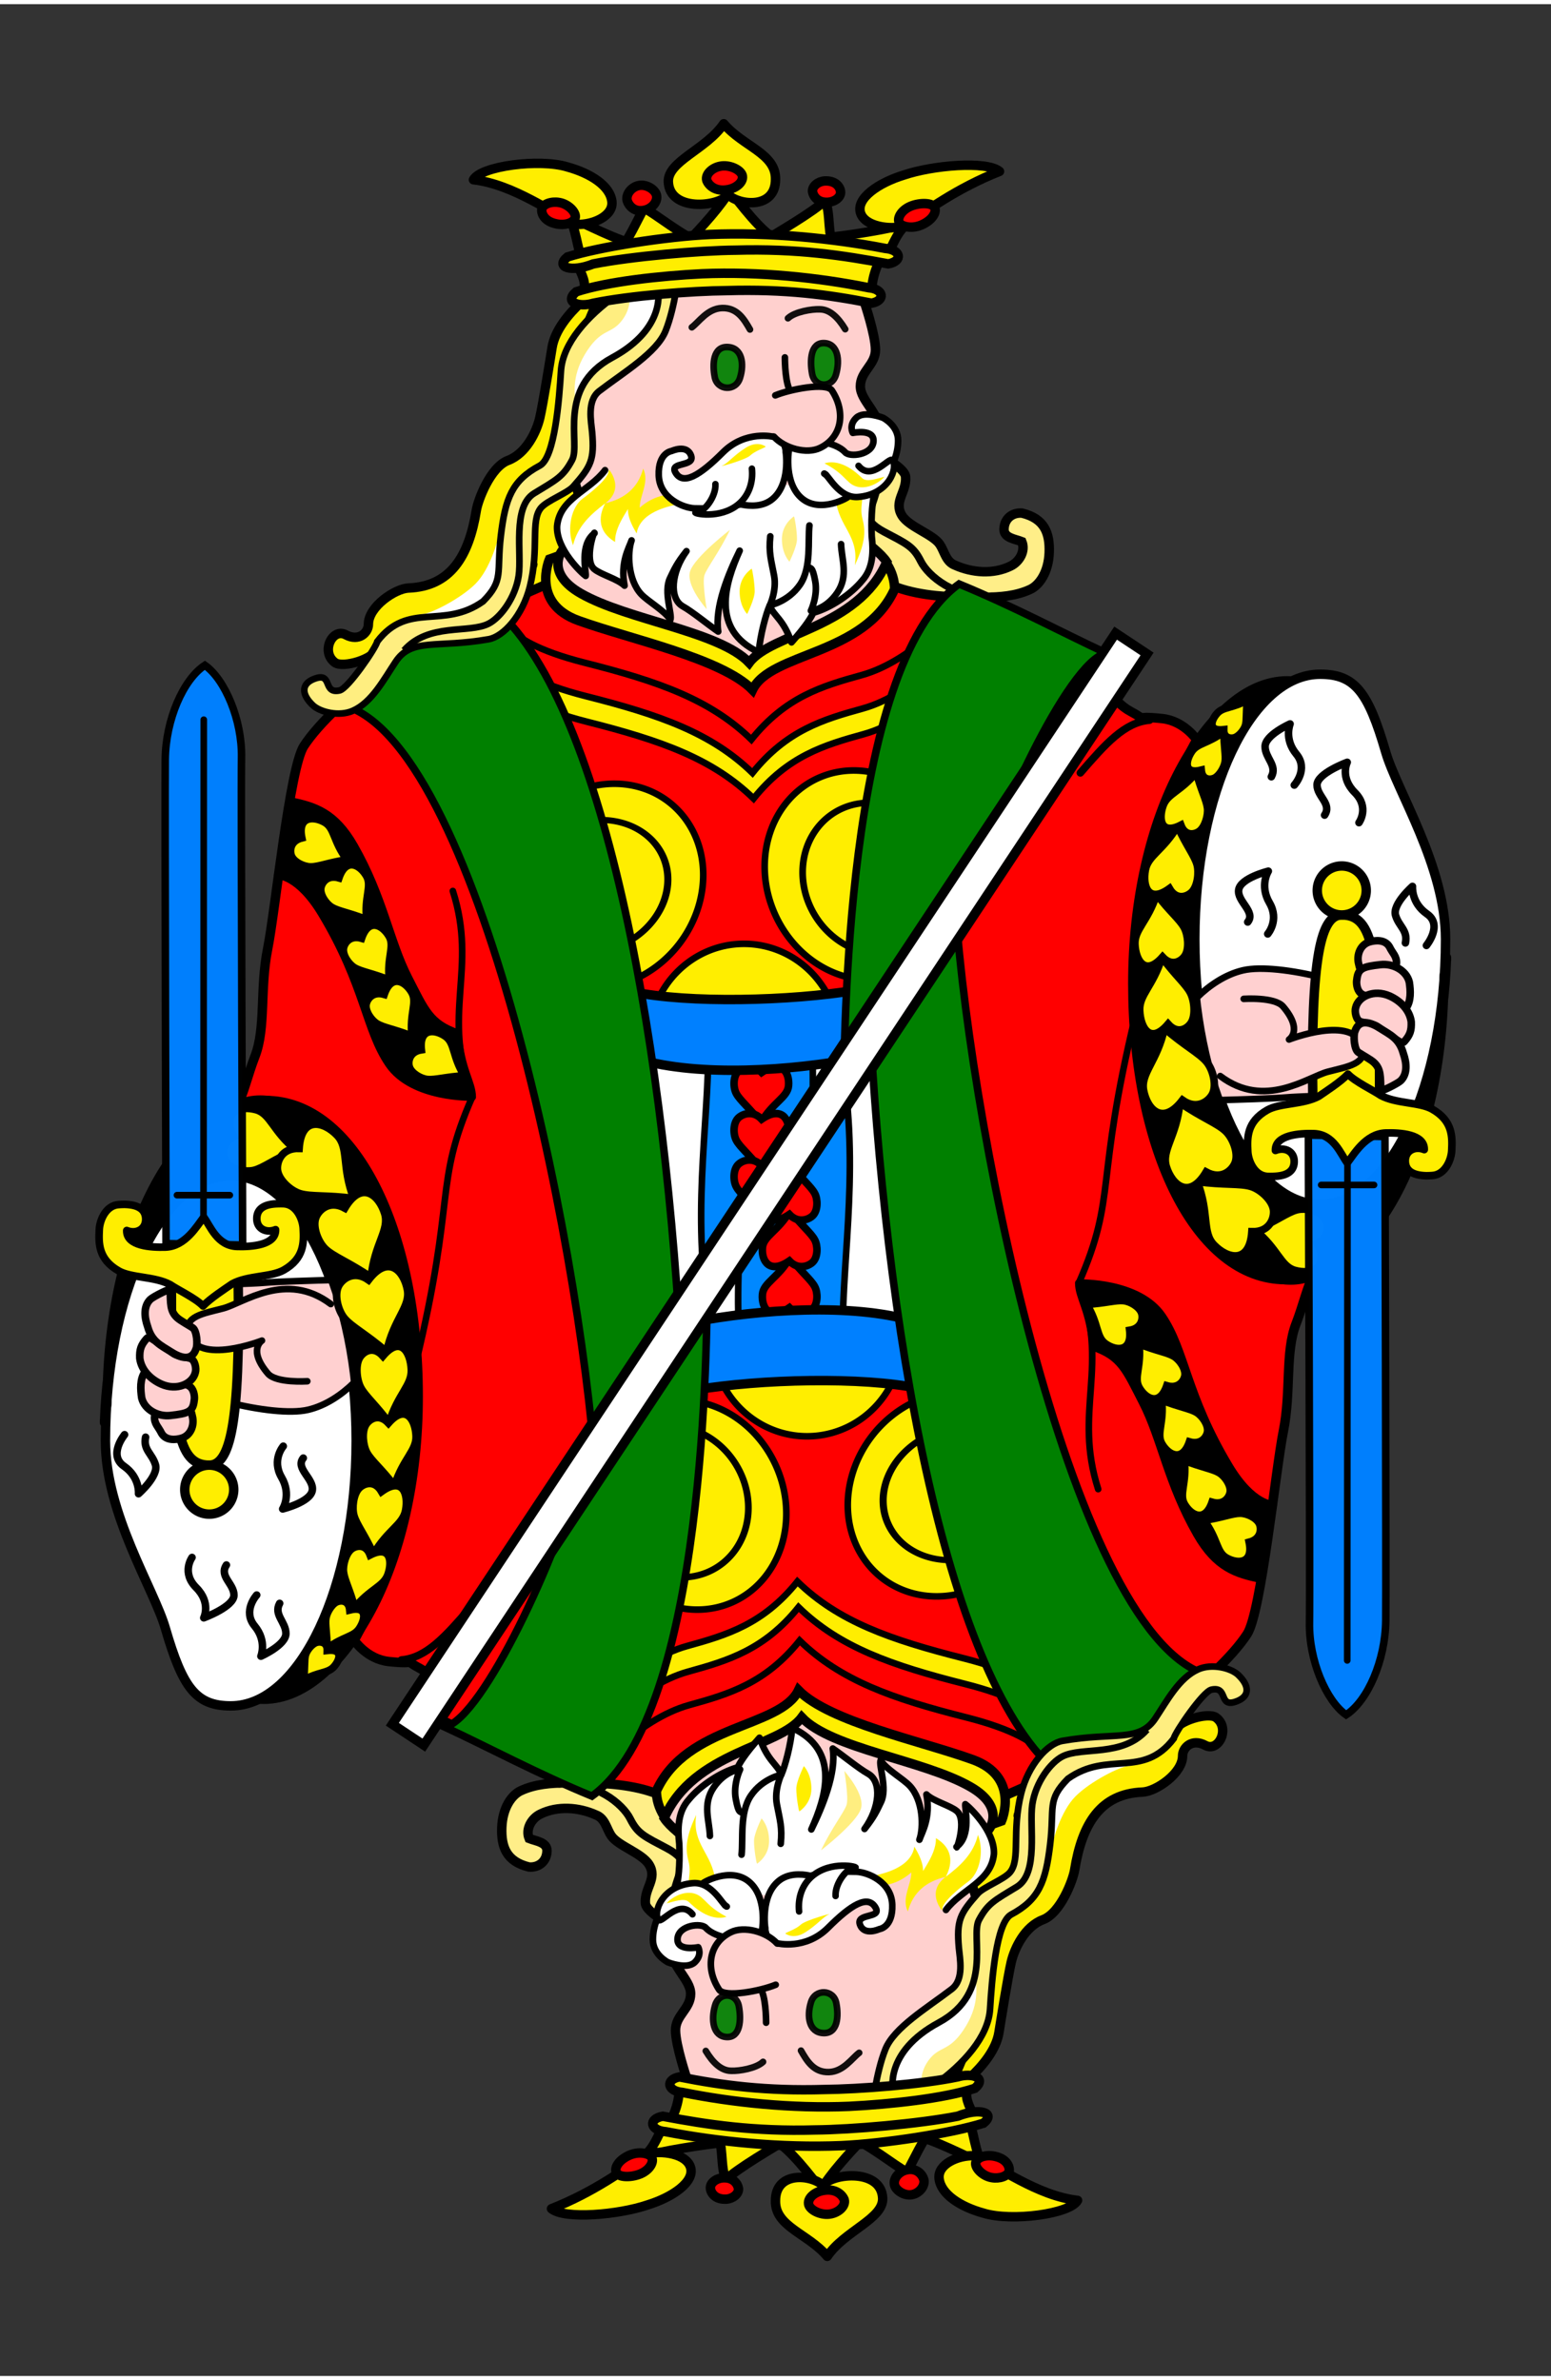 <?xml version="1.0" encoding="UTF-8" standalone="no"?>
<!-- Created with Sodipodi ("http://www.sodipodi.com/") -->
<svg
   xmlns:dc="http://purl.org/dc/elements/1.1/"
   xmlns:cc="http://web.resource.org/cc/"
   xmlns:rdf="http://www.w3.org/1999/02/22-rdf-syntax-ns#"
   xmlns:svg="http://www.w3.org/2000/svg"
   xmlns="http://www.w3.org/2000/svg"
   xmlns:xlink="http://www.w3.org/1999/xlink"
   xmlns:sodipodi="http://sodipodi.sourceforge.net/DTD/sodipodi-0.dtd"
   xmlns:inkscape="http://www.inkscape.org/namespaces/inkscape"
   viewBox="0 0 206 315"
   id="svg548"
   sodipodi:version="0.32"
   width="205.512"
   height="315.354"
   sodipodi:docname="king-of-hearts.svg"
   sodipodi:docbase="/home/mikelima/repo/trunk/playground/artwork/carddecks/tigullio"
   inkscape:version="0.44.1"
   version="1.0">
  <rect x="0" y="0" width="206" height="315" fill="#333333" stroke="none"/>
  <defs
     id="defs550" />
  <sodipodi:namedview
     id="base"
     showgrid="true"
     showguides="false"
     inkscape:zoom="3.390299"
     inkscape:cx="95.460473"
     inkscape:cy="156.52463"
     inkscape:window-width="1019"
     inkscape:window-height="1103"
     inkscape:window-x="0"
     inkscape:window-y="37"
     inkscape:current-layer="svg548"
     inkscape:document-units="mm"
     width="58mm"
     height="89mm"
     units="mm"
     gridspacingx="0.282mm"
     gridspacingy="0.282mm"
     grid_units="mm" />
  <path
     style="fill:none;fill-opacity:1;fill-rule:evenodd;stroke:black;stroke-width:0.875;stroke-linecap:round;stroke-linejoin:miter;stroke-dasharray:none;stroke-opacity:1"
     d=""
     id="path734"
     sodipodi:nodetypes="c" />
  <g
     id="g3140">
    <path
       sodipodi:nodetypes="cscsc"
       id="path2818"
       d="M 115.307,68.498 C 115.307,68.498 112.045,72.687 119.05,76.02 C 122.562,77.691 126.372,77.463 128.287,77.566 C 121.406,76.043 124.52,73.625 120.796,71.109 C 119.185,70.02 115.534,68.426 115.307,68.498 z "
       style="fill:#fe0;fill-opacity:1;fill-rule:evenodd;stroke:none;stroke-width:1px;stroke-linecap:butt;stroke-linejoin:miter;stroke-opacity:1" />
    <path
       sodipodi:nodetypes="cssssssssssssc"
       id="path2815"
       d="M 80.567,36.942 C 80.567,36.942 74.063,41.031 73.324,45.614 C 73.14,46.754 72.131,53.062 71.698,54.934 C 71.254,56.849 69.847,59.709 67.482,60.596 C 65.117,61.483 63.479,65.904 63.271,67.197 C 62.277,73.379 59.811,77.327 54.254,77.545 C 52.495,77.615 48.932,80.004 48.932,82.359 C 48.932,83.459 47.688,84.706 45.914,83.751 C 44.14,82.796 42.554,86.052 44.497,87.45 C 45.539,88.2 49.68,87.007 50.119,85.528 C 50.558,84.05 72.423,81.901 73.176,81.537 C 77.759,79.319 73.324,73.71 77.611,67.197 C 81.898,60.685 75.393,58.328 77.315,50.345 C 79.237,42.362 80.863,36.892 80.567,36.942 z "
       style="fill:#fe0;fill-opacity:1;fill-rule:evenodd;stroke:black;stroke-width:1.253;stroke-linecap:butt;stroke-linejoin:miter;stroke-opacity:1;stroke-miterlimit:4;stroke-dasharray:none" />
    <path
       sodipodi:nodetypes="cssssscsscsscc"
       id="path2824"
       d="M 148.853,87.882 C 148.853,87.882 113.521,69.693 99.514,69.484 C 85.507,69.275 56.865,84.119 51.848,87.673 C 46.83,91.227 42.231,95.617 40.349,98.544 C 38.468,101.471 36.586,120.287 35.541,125.513 C 34.495,130.74 35.332,135.966 33.868,139.73 C 32.946,142.1 32.405,144.538 31.569,146.211 C 35.541,144.329 39.812,146.933 42.186,148.301 C 51.622,153.743 55.339,174.839 55.402,181.333 C 55.611,203.076 47.039,217.292 47.039,217.292 C 47.039,217.292 48.712,219.806 51.639,220.117 C 56.078,220.589 53.102,219.592 55.82,221.055 C 58.538,222.519 59.374,225.338 59.374,225.338 L 148.853,87.882 z "
       style="fill:red;fill-opacity:1;fill-rule:evenodd;stroke:black;stroke-width:1.253;stroke-linecap:round;stroke-linejoin:round;stroke-opacity:1;stroke-miterlimit:4;stroke-dasharray:none;opacity:1" />
    <path
       sodipodi:nodetypes="cscsc"
       id="path2896"
       d="M 66.471,80.198 C 66.471,80.198 65.171,84.314 77.67,87.469 C 87.466,89.942 94.372,92.377 99.794,97.666 C 104.329,92.016 109.162,90.568 114.436,89.111 C 121.38,87.194 127.396,79.963 127.396,79.963"
       style="fill:none;fill-opacity:0.75;fill-rule:evenodd;stroke:black;stroke-width:0.877;stroke-linecap:butt;stroke-linejoin:miter;stroke-opacity:1;stroke-miterlimit:4;stroke-dasharray:none" />
    <path
       transform="translate(9.859,15.593)"
       d="M 101.605 122.168 A 12.648 12.962 0 1 1  76.308,122.168 A 12.648 12.962 0 1 1  101.605 122.168 z"
       sodipodi:ry="12.961914"
       sodipodi:rx="12.648319"
       sodipodi:cy="122.16834"
       sodipodi:cx="88.95636"
       id="path2843"
       style="opacity:1;color:black;fill:#fe0;fill-opacity:1;fill-rule:nonzero;stroke:black;stroke-width:0.877;stroke-linecap:square;stroke-linejoin:round;marker:none;marker-start:none;marker-mid:none;marker-end:none;stroke-miterlimit:4;stroke-dasharray:none;stroke-dashoffset:0;stroke-opacity:1;visibility:visible;display:inline;overflow:visible"
       sodipodi:type="arc" />
    <path
       sodipodi:nodetypes="cssssc"
       id="path2177"
       d="M 47.306,190.807 C 47.306,210.236 39.846,226.005 30.655,226.005 C 26.059,226.005 24.28,223.669 21.961,215.692 C 20.43,210.426 14.004,200.522 14.004,190.807 C 14.004,171.378 21.463,155.609 30.655,155.609 C 39.846,155.609 47.306,171.378 47.306,190.807 z "
       style="opacity:1;color:black;fill:white;fill-opacity:1;fill-rule:nonzero;stroke:black;stroke-width:1.253;stroke-linecap:round;stroke-linejoin:round;marker:none;marker-start:none;marker-mid:none;marker-end:none;stroke-miterlimit:4;stroke-dasharray:none;stroke-dashoffset:0;stroke-opacity:1;visibility:visible;display:inline;overflow:visible" />
    <path
       sodipodi:nodetypes="cssssc"
       id="path3075"
       d="M 52.704,169.245 C 52.704,169.245 38.565,169.511 35.118,169.806 C 31.67,170.102 22.458,169.859 21.218,172.33 C 19.978,174.801 20.395,180.286 21.859,182.033 C 23.972,184.553 36.179,187.79 40.91,186.684 C 45.64,185.579 49.461,180.775 49.756,179.001"
       style="fill:#ffd0d0;fill-opacity:1;fill-rule:evenodd;stroke:black;stroke-width:0.877;stroke-linecap:butt;stroke-linejoin:miter;stroke-miterlimit:4;stroke-dasharray:none;stroke-opacity:1" />
    <path
       sodipodi:nodetypes="cscsscssc"
       id="path2174"
       d="M 35.269,145.576 C 23.422,145.576 14.213,163.496 14.213,185.692 C 14.213,186.567 13.813,187.539 13.855,188.396 C 14.453,170.094 21.775,155.6 30.722,155.6 C 40.058,155.6 47.618,171.379 47.618,190.808 C 47.618,207.564 41.996,221.595 34.456,225.139 C 40.223,225.484 45.494,220.469 49.305,213.33 C 53.189,206.052 55.569,196.017 55.569,184.919 C 55.569,162.723 47.117,145.576 35.269,145.576 z "
       style="opacity:1;color:black;fill:black;fill-opacity:1;fill-rule:nonzero;stroke:black;stroke-width:1.197;stroke-linecap:round;stroke-linejoin:round;marker:none;marker-start:none;marker-mid:none;marker-end:none;stroke-miterlimit:4;stroke-dasharray:none;stroke-dashoffset:0;stroke-opacity:1;visibility:visible;display:inline;overflow:visible" />
    <path
       sodipodi:nodetypes="cccc"
       id="path3114"
       d="M 116.751,138.156 L 82.785,138.156 L 87.515,183.392 L 116.751,138.156 z "
       style="fill:white;fill-opacity:1;fill-rule:evenodd;stroke:black;stroke-width:1px;stroke-linecap:butt;stroke-linejoin:miter;stroke-opacity:1" />
    <path
       sodipodi:nodetypes="ccccc"
       id="path2866"
       d="M 107.62,136.677 C 103.041,136.323 97.445,137.259 94.02,136.382 C 94.463,146.73 91.802,159.222 94.02,173.339 C 98.307,165.578 107.62,152.643 107.62,152.643 C 107.62,152.643 108.397,141.425 107.62,136.677 z "
       style="fill:#08f;fill-opacity:1;fill-rule:evenodd;stroke:black;stroke-width:0.877;stroke-linecap:butt;stroke-linejoin:miter;stroke-opacity:1;stroke-miterlimit:4;stroke-dasharray:none" />
    <path
       transform="matrix(0.786,0.618,-0.618,0.786,85.742,-33.87)"
       d="M 101.605 122.168 A 12.648 14.145 0 1 1  76.308,122.168 A 12.648 14.145 0 1 1  101.605 122.168 z"
       sodipodi:ry="14.144554"
       sodipodi:rx="12.648319"
       sodipodi:cy="122.16834"
       sodipodi:cx="88.95636"
       id="path1953"
       style="opacity:1;color:black;fill:#fe0;fill-opacity:1;fill-rule:nonzero;stroke:black;stroke-width:0.877;stroke-linecap:square;stroke-linejoin:round;marker:none;marker-start:none;marker-mid:none;marker-end:none;stroke-miterlimit:4;stroke-dasharray:none;stroke-dashoffset:0;stroke-opacity:1;visibility:visible;display:inline;overflow:visible"
       sodipodi:type="arc" />
    <path
       inkscape:transform-center-y="0.62254762"
       inkscape:transform-center-x="4.319997"
       sodipodi:nodetypes="ccsscs"
       id="path2890"
       d="M 104.736,143.634 C 104.601,145.21 102.645,145.828 101.059,148.557 C 99.533,146.57 98.284,145.601 97.791,144.676 C 97.361,143.868 97.363,142.425 98.035,141.738 C 98.569,141.191 99.985,140.638 101.159,141.88 C 103.796,140.069 104.885,141.89 104.736,143.634 z "
       style="fill:red;fill-opacity:1;fill-rule:evenodd;stroke:black;stroke-width:1px;stroke-linecap:butt;stroke-linejoin:miter;stroke-opacity:1" />
    <path
       sodipodi:nodetypes="ccccc"
       id="path2827"
       d="M 113.73,130.949 C 104.927,132.412 91.479,132.726 83.953,131.158 L 84.88,140.148 C 92.847,142.447 104.95,141.716 114.148,139.939 L 113.73,130.949 z "
       style="fill:#0080ff;fill-opacity:1;fill-rule:evenodd;stroke:black;stroke-width:1.253;stroke-linecap:round;stroke-linejoin:round;stroke-opacity:1;stroke-miterlimit:4;stroke-dasharray:none" />
    <path
       sodipodi:nodetypes="cssscccscssscc"
       id="path2814"
       d="M 115.012,58.763 C 116.073,59.456 120.171,61.427 120.278,62.772 C 120.439,64.798 118.65,66.054 119.794,67.913 C 120.736,69.443 123.908,70.392 124.822,71.75 C 125.445,72.678 125.632,74.061 126.847,74.51 C 129.125,75.532 131.918,75.753 134.204,74.636 C 135.377,74.09 136.241,72.649 135.719,71.385 C 134.822,71.026 133.322,70.902 133.352,69.723 C 133.386,68.348 134.43,67.491 135.747,67.596 C 138.74,68.329 139.446,70.263 139.351,72.844 C 139.254,75.454 138.04,77.169 136.823,77.73 C 134.903,78.616 132.825,78.751 130.761,78.774 C 124.168,78.848 115.718,78.536 112.888,71.957 C 111.508,67.183 111.039,62.404 115.012,58.763 z "
       style="opacity:1;fill:#fe8;fill-opacity:1;fill-rule:evenodd;stroke:black;stroke-width:1.253;stroke-linecap:butt;stroke-linejoin:miter;stroke-miterlimit:4;stroke-dasharray:none;stroke-opacity:1" />
    <path
       sodipodi:nodetypes="cssc"
       id="path2820"
       d="M 115.273,66.963 C 115.273,66.963 114.375,68.458 117.382,70.059 C 120.39,71.661 121.287,71.974 122.29,73.979 C 123.292,75.984 126.88,78.95 131.735,78.631"
       style="fill:none;fill-opacity:0.75;fill-rule:evenodd;stroke:black;stroke-width:1;stroke-linecap:round;stroke-linejoin:round;stroke-opacity:1;stroke-miterlimit:4;stroke-dasharray:none" />
    <path
       transform="matrix(0.914,-0.405,0.405,0.914,-16.32,40.049)"
       d="M 101.605 122.168 A 12.648 14.145 0 1 1  76.308,122.168 A 12.648 14.145 0 1 1  101.605 122.168 z"
       sodipodi:ry="14.144554"
       sodipodi:rx="12.648319"
       sodipodi:cy="122.16834"
       sodipodi:cx="88.95636"
       id="path2841"
       style="opacity:1;color:black;fill:#fe0;fill-opacity:1;fill-rule:nonzero;stroke:black;stroke-width:0.877;stroke-linecap:square;stroke-linejoin:round;marker:none;marker-start:none;marker-mid:none;marker-end:none;stroke-miterlimit:4;stroke-dasharray:none;stroke-dashoffset:0;stroke-opacity:1;visibility:visible;display:inline;overflow:visible"
       sodipodi:type="arc" />
    <path
       transform="matrix(0.593,0.403,-0.466,0.513,82.896,18.692)"
       d="M 101.605 122.168 A 12.648 14.145 0 1 1  76.308,122.168 A 12.648 14.145 0 1 1  101.605 122.168 z"
       sodipodi:ry="14.144554"
       sodipodi:rx="12.648319"
       sodipodi:cy="122.16834"
       sodipodi:cx="88.95636"
       id="path2845"
       style="opacity:1;color:black;fill:#fe0;fill-opacity:1;fill-rule:nonzero;stroke:black;stroke-width:1.251;stroke-linecap:square;stroke-linejoin:round;marker:none;marker-start:none;marker-mid:none;marker-end:none;stroke-miterlimit:4;stroke-dasharray:none;stroke-dashoffset:0;stroke-opacity:1;visibility:visible;display:inline;overflow:visible"
       sodipodi:type="arc" />
    <path
       sodipodi:nodetypes="ccscsccscsc"
       d="M 127.691,87.798 C 127.691,87.798 127.543,84.398 127.543,84.398 C 127.543,84.398 121.527,91.629 114.584,93.546 C 109.31,95.003 104.477,96.451 99.942,102.101 C 94.52,96.812 87.614,94.376 77.818,91.904 C 65.319,88.748 66.618,84.633 66.618,84.633 C 66.618,84.633 66.766,88.033 66.766,88.033 C 66.766,88.033 65.467,92.149 77.966,95.304 C 87.762,97.777 94.668,100.212 100.09,105.501 C 104.625,99.851 109.458,98.403 114.732,96.946 C 121.675,95.029 127.691,87.798 127.691,87.798 z "
       style="fill:#fe0;fill-opacity:1;fill-rule:evenodd;stroke:black;stroke-width:0.877;stroke-linecap:butt;stroke-linejoin:miter;stroke-miterlimit:4;stroke-opacity:1"
       id="path2898" />
    <path
       transform="matrix(0.684,-0.293,0.303,0.662,18.396,61.325)"
       d="M 101.605 122.168 A 12.648 14.145 0 1 1  76.308,122.168 A 12.648 14.145 0 1 1  101.605 122.168 z"
       sodipodi:ry="14.144554"
       sodipodi:rx="12.648319"
       sodipodi:cy="122.16834"
       sodipodi:cx="88.95636"
       id="path2847"
       style="opacity:1;color:black;fill:#fe0;fill-opacity:1;fill-rule:nonzero;stroke:black;stroke-width:1.192;stroke-linecap:square;stroke-linejoin:round;marker:none;marker-start:none;marker-mid:none;marker-end:none;stroke-miterlimit:4;stroke-dasharray:none;stroke-dashoffset:0;stroke-opacity:1;visibility:visible;display:inline;overflow:visible"
       sodipodi:type="arc" />
    <path
       transform="matrix(1.002,0,0,1.002,0,-0.552)"
       sodipodi:nodetypes="cccccccccc"
       id="path2822"
       d="M 44.219,93.219 C 62.603,95.164 76.856,164.163 78.938,195.219 L 90.188,178.031 C 87.806,136.019 79.522,90.753 64.438,79.719 C 70.75,77.37 81.12,64.01 44.219,93.219 z M 127.125,77.406 C 111.789,88.497 111.969,138.962 111.812,145 L 129.318,118.893 C 131.343,110.148 141.519,87.701 146.625,86.562 C 140.823,83.859 134.353,80.376 127.125,77.406 z "
       style="fill:green;fill-opacity:1;fill-rule:evenodd;stroke:black;stroke-width:1px;stroke-linecap:butt;stroke-linejoin:miter;stroke-opacity:1;opacity:1" />
    <path
       sodipodi:nodetypes="cscccc"
       id="path2831"
       d="M 72.981,73.711 C 72.981,73.711 70.449,79.565 76.828,81.864 C 83.738,84.356 95.842,86.882 99.947,91.063 C 102.345,86.046 114.826,86.547 118.822,77.683 C 118.714,68.231 96.922,65.139 96.922,65.139 L 72.981,73.711 z "
       style="fill:#fe0;fill-opacity:1;fill-rule:evenodd;stroke:black;stroke-width:1.253;stroke-linecap:butt;stroke-linejoin:miter;stroke-miterlimit:4;stroke-dasharray:none;stroke-opacity:1" />
    <path
       sodipodi:nodetypes="cssssssc"
       id="path3967"
       d="M 114.776,39.484 C 114.776,39.484 116.276,43.908 116.276,45.913 C 116.276,47.917 114.271,48.754 114.271,50.758 C 114.271,52.763 116.958,54.245 117.278,57.941 C 117.626,61.957 114.019,76.845 105.458,76.925 C 94.994,77.022 81.374,73.8 78.608,68.967 C 72.208,57.788 77.183,43.908 79.188,39.898 C 81.192,35.889 115.071,33.639 114.776,39.484 z "
       style="opacity:1;color:black;fill:#ffd0ce;fill-opacity:1;fill-rule:evenodd;stroke:black;stroke-width:1.253;stroke-linecap:round;stroke-linejoin:miter;marker:none;marker-start:none;marker-mid:none;marker-end:none;stroke-miterlimit:4;stroke-dasharray:none;stroke-dashoffset:0;stroke-opacity:1;visibility:visible;overflow:visible" />
    <path
       sodipodi:nodetypes="cccc"
       id="path558"
       d="M 103.419,31.406 C 101.351,30.63 98.062,26.186 96.924,24.728 C 96.021,26.537 92.974,29.849 91.692,31.172 L 103.419,31.406 z "
       style="font-size:12px;fill:#fe0;fill-rule:evenodd;stroke:black;stroke-width:1.253;stroke-miterlimit:4;stroke-dasharray:none;stroke-opacity:1" />
    <path
       sodipodi:nodetypes="cccc"
       id="path560"
       d="M 84.463,31.833 C 82.455,31.678 77.44,29.006 75.35,28.153 C 76.457,28.993 76.727,33.15 77.442,34.203 C 78.856,33.916 82.815,32.422 84.463,31.833 z "
       style="font-size:12px;fill:#fe0;fill-rule:evenodd;stroke:black;stroke-width:1.253;stroke-miterlimit:4;stroke-dasharray:none;stroke-opacity:1" />
    <path
       sodipodi:nodetypes="cccc"
       id="path559"
       d="M 92.881,31.586 C 90.575,30.736 87.239,27.978 85.543,27.08 C 84.778,28.424 83.3,31.697 82.15,32.906 C 84.066,32.68 89.96,31.678 92.881,31.586 z "
       style="font-size:12px;fill:#fe0;fill-rule:evenodd;stroke:black;stroke-width:1.253;stroke-miterlimit:4;stroke-dasharray:none;stroke-opacity:1" />
    <path
       sodipodi:nodetypes="cccc"
       id="path556"
       d="M 117.15,34.144 C 118.48,32.925 118.806,30.276 120.697,29.096 C 118.346,29.843 112.711,30.756 108.319,31.178 C 109.899,31.455 115.902,34.077 117.15,34.144 z "
       style="font-size:12px;fill:#fe0;fill-rule:evenodd;stroke:black;stroke-width:1.253;stroke-miterlimit:4;stroke-dasharray:none;stroke-opacity:1" />
    <path
       sodipodi:nodetypes="cccc"
       id="path557"
       d="M 110.935,32.151 C 109.801,31.153 110.409,27.755 109.569,26.08 C 108.133,27.516 103.014,30.496 101.617,31.346 C 104.618,31.612 107.51,31.468 110.935,32.151 z "
       style="font-size:12px;fill:#fe0;fill-rule:evenodd;stroke:black;stroke-width:1.253;stroke-miterlimit:4;stroke-dasharray:none;stroke-opacity:1" />
    <path
       sodipodi:nodetypes="ccssc"
       id="path561"
       d="M 120.214,29.472 C 122.826,27.54 127.192,24.403 132.753,22.213 C 131.002,20.77 123.829,21.412 120.044,22.699 C 116.655,23.735 113.67,25.801 114.294,27.732 C 114.871,29.525 118.129,30.012 120.214,29.472 z "
       style="font-size:12px;fill:#fe0;fill-rule:evenodd;stroke:black;stroke-width:1.253;stroke-linejoin:round;stroke-miterlimit:4;stroke-dasharray:none;stroke-opacity:1" />
    <path
       sodipodi:nodetypes="ccssc"
       id="path562"
       d="M 76.608,29.25 C 73.441,27.878 68.25,23.933 62.882,23.32 C 63.881,21.494 71.649,20.493 75.335,21.614 C 78.479,22.473 81.047,24.153 81.272,26.223 C 81.483,28.146 78.724,29.341 76.608,29.25 z "
       style="font-size:12px;fill:#fe0;fill-rule:evenodd;stroke:black;stroke-width:1.253;stroke-linejoin:round;stroke-miterlimit:4;stroke-dasharray:none;stroke-opacity:1" />
    <path
       sodipodi:nodetypes="cscsc"
       id="path563"
       d="M 96.126,15.882 C 98.665,18.909 103.068,19.817 103.001,23.25 C 103.017,27.227 98.262,26.759 96.725,25.332 C 95.286,26.979 88.959,27.533 88.769,23.621 C 88.638,20.858 93.843,19.277 96.126,15.882 z "
       style="font-size:12px;fill:#fe0;fill-rule:evenodd;stroke:black;stroke-width:1.253;stroke-linejoin:round;stroke-miterlimit:4;stroke-dasharray:none;stroke-opacity:1" />
    <g
       style="stroke-width:1.253;stroke-miterlimit:4;stroke-dasharray:none;stroke:black;stroke-opacity:1"
       inkscape:label="#g2800"
       id="gems_2800">
      <path
         style="font-size:12px;fill:red;fill-rule:evenodd;stroke:black;stroke-width:1.253;stroke-miterlimit:4;stroke-dasharray:none;stroke-opacity:1"
         d="M 109.537,23.483 C 110.893,23.407 111.565,24.192 111.641,24.897 C 111.725,25.676 110.802,26.309 109.837,26.315 C 108.614,26.346 108.014,25.534 107.915,24.877 C 107.869,24.149 108.695,23.53 109.537,23.483 z "
         id="path687"
         sodipodi:nodetypes="cssss" />
      <path
         style="font-size:12px;fill:red;fill-rule:evenodd;stroke:black;stroke-width:1.253;stroke-miterlimit:4;stroke-dasharray:none;stroke-opacity:1"
         d="M 95.619,21.532 C 96.813,21.265 98.318,21.943 98.576,22.718 C 98.83,23.579 97.821,24.458 96.604,24.648 C 95.069,24.915 94.138,24.119 93.872,23.402 C 93.658,22.594 94.566,21.742 95.619,21.532 z "
         id="path688"
         sodipodi:nodetypes="cssss" />
      <path
         style="font-size:12px;fill:red;fill-rule:evenodd;stroke:black;stroke-width:1.253;stroke-miterlimit:4;stroke-dasharray:none;stroke-opacity:1"
         d="M 84.739,24.111 C 85.727,23.833 86.974,24.545 87.189,25.358 C 87.401,26.262 86.567,27.181 85.559,27.378 C 84.288,27.656 83.516,26.82 83.295,26.068 C 83.117,25.221 83.867,24.329 84.739,24.111 z "
         id="path689"
         sodipodi:nodetypes="cssss" />
      <path
         style="font-size:12px;fill:red;fill-rule:evenodd;stroke:black;stroke-width:1.253;stroke-miterlimit:4;stroke-dasharray:none;stroke-opacity:1"
         d="M 120.346,27.164 C 121.36,26.45 123.194,26.285 123.869,26.736 C 124.588,27.251 124.088,28.329 123.009,28.997 C 121.663,29.861 120.322,29.688 119.672,29.283 C 119.021,28.791 119.437,27.775 120.346,27.164 z "
         id="path690"
         sodipodi:nodetypes="cssss"
         inkscape:transform-center-x="0.73739815"
         inkscape:transform-center-y="0.66365834" />
      <path
         style="font-size:12px;fill:red;fill-rule:evenodd;stroke:black;stroke-width:1.253;stroke-miterlimit:4;stroke-dasharray:none;stroke-opacity:1"
         d="M 74.298,26.347 C 75.467,26.544 76.509,27.601 76.408,28.306 C 76.266,29.08 74.999,29.433 73.843,29.167 C 72.372,28.852 71.888,27.898 71.958,27.236 C 72.112,26.52 73.278,26.153 74.298,26.347 z "
         id="path691"
         sodipodi:nodetypes="cssss" />
    </g>
    <path
       id="path2819"
       d="M 66.157,70.972 C 66.157,70.972 65.154,74.982 63.15,76.986 C 61.145,78.991 57.135,80.996 56.133,80.996 C 55.131,80.996 56.133,83.001 56.133,83.001 L 66.157,81.401 C 66.157,81.401 69.164,75.984 68.162,73.979 C 67.159,71.974 66.273,71.052 66.157,70.972 z "
       style="fill:white;fill-opacity:1;fill-rule:evenodd;stroke:none;stroke-width:1px;stroke-linecap:butt;stroke-linejoin:miter;stroke-opacity:1" />
    <path
       sodipodi:nodetypes="cscccc"
       id="path2826"
       d="M 74.636,72.62 C 74.636,72.62 72.388,75.547 77.144,78.265 C 83.364,81.819 95.542,83.283 99.514,87.464 C 102.441,83.492 113.91,82.948 117.776,74.084 C 114.84,69.649 96.587,61.54 96.587,61.54 L 74.636,72.62 z "
       style="fill:#ffd0ce;fill-opacity:1;fill-rule:evenodd;stroke:black;stroke-width:1.253;stroke-linecap:butt;stroke-linejoin:miter;stroke-opacity:1;stroke-miterlimit:4;stroke-dasharray:none" />
    <path
       sodipodi:nodetypes="csssssssssssscczssc"
       id="path2813"
       d="M 90.324,34.97 C 90.122,35.615 89.696,40.163 88.402,43.397 C 87.25,46.278 82.87,48.874 79.599,51.38 C 77.909,52.674 78.527,55.486 78.646,56.849 C 78.962,60.505 78.51,61.396 76.132,64.071 C 75.354,64.947 72.633,65.945 71.845,66.902 C 70.427,68.625 71.652,72.322 70.367,77.398 C 69.41,81.181 66.875,83.995 64.897,84.346 C 58.035,85.561 54.696,84.121 52.562,87.318 C 50.988,89.676 49.4,92.728 46.862,93.846 C 45.013,94.661 42.497,94.021 41.54,93.107 C 39.917,91.557 40.035,90.13 41.984,89.52 C 44.15,88.842 42.874,91.635 45.107,91.146 C 46.22,90.902 49.883,85.566 50.114,84.641 C 54.203,79.284 58.862,83.087 64.158,79.319 C 66.972,76.475 65.932,75.543 66.523,70.597 C 67.115,65.651 67.979,63.266 71.698,61.284 C 73.697,60.219 74.27,52.499 74.506,48.719 C 74.971,41.279 87.962,34.25 90.324,34.97 z "
       style="fill:#ffee80;fill-opacity:1;fill-rule:evenodd;stroke:black;stroke-width:0.877;stroke-linecap:butt;stroke-linejoin:miter;stroke-opacity:1;opacity:1;stroke-miterlimit:4;stroke-dasharray:none" />
    <path
       sodipodi:nodetypes="cccsscc"
       id="path2817"
       d="M 87.207,37.894 C 87.207,37.894 87.32,42.469 84.741,44.474 C 81.516,46.96 77.724,48.655 76.726,53.87 C 76.076,51.651 76.014,48.981 78.019,45.974 C 80.024,42.967 81.212,43.908 82.684,41.903 C 84.157,39.898 83.521,37.789 83.521,37.789 L 87.207,37.894 z "
       style="fill:white;fill-opacity:1;fill-rule:evenodd;stroke:none;stroke-width:1px;stroke-linecap:butt;stroke-linejoin:miter;stroke-opacity:1" />
    <path
       sodipodi:nodetypes="csssssc"
       id="path2812"
       d="M 87.368,37.779 C 87.368,37.779 88.698,42.953 81.306,46.945 C 73.915,50.936 77.167,58.328 75.985,60.545 C 74.802,62.762 73.915,63.162 70.958,64.958 C 68.002,66.754 69.332,72.963 68.889,75.919 C 68.445,78.876 66.448,81.483 64.897,82.276 C 62.265,83.623 56.915,82.128 53.662,85.824"
       style="fill:none;fill-opacity:0.75;fill-rule:evenodd;stroke:black;stroke-width:0.877;stroke-linecap:butt;stroke-linejoin:miter;stroke-opacity:1;stroke-miterlimit:4;stroke-dasharray:none" />
    <g
       style="stroke-width:1.253;stroke-miterlimit:4;stroke-dasharray:none;stroke:black;stroke-opacity:1"
       id="g3921">
      <g
         style="stroke-width:1.253;stroke-miterlimit:4;stroke-dasharray:none;stroke:black;stroke-opacity:1"
         id="g3917">
        <path
           sodipodi:nodetypes="ccsccsc"
           id="path774"
           d="M 117.088,33.611 C 115.969,35.498 115.612,37.801 115.906,38.619 C 113.664,38.165 108.589,36.372 97.783,36.358 C 88.421,36.27 78.131,38.11 77.473,38.358 C 77.884,37.014 77.45,36.191 76.524,34.309 C 80.742,33.101 87.08,31.543 97.856,31.595 C 112.169,31.666 116.331,33.513 117.088,33.611 z "
           style="fill:#fe0;fill-opacity:1;fill-rule:evenodd;stroke:black;stroke-width:1.253;stroke-linecap:butt;stroke-linejoin:round;stroke-miterlimit:4;stroke-dasharray:none;stroke-opacity:1" />
        <path
           sodipodi:nodetypes="ccsccsc"
           id="path693"
           d="M 117.969,34.494 C 119.956,34.137 119.659,32.601 117.561,32.44 C 110.62,31.102 102.27,30.26 94.272,30.586 C 88.549,30.854 79.74,32.206 75.376,33.571 C 73.67,34.941 75.847,35.67 78.793,34.502 C 83.878,33.495 92.909,32.711 97.722,32.675 C 105.821,32.446 111.969,33.356 117.969,34.494 z "
           style="font-size:12px;fill:#fe0;fill-rule:evenodd;stroke:black;stroke-width:1.253;stroke-miterlimit:4;stroke-dasharray:none;stroke-opacity:1" />
      </g>
      <path
         style="font-size:12px;fill:#fe0;fill-rule:evenodd;stroke:black;stroke-width:1.253;stroke-miterlimit:4;stroke-dasharray:none;stroke-opacity:1"
         d="M 115.761,39.718 C 117.651,39.361 117.368,37.825 115.374,37.664 C 108.773,36.326 100.832,35.483 93.227,35.809 C 87.784,36.078 80.673,36.838 76.523,38.203 C 74.901,39.573 76.83,40.303 78.788,39.725 C 83.624,38.718 91.93,38.082 96.507,38.047 C 104.209,37.817 110.056,38.579 115.761,39.718 z "
         id="path692"
         sodipodi:nodetypes="ccsccsc" />
    </g>
    <path
       sodipodi:nodetypes="ccccsccscscsccccccccs"
       id="path2828"
       d="M 80.362,61.889 C 78.282,64.673 74.357,65.611 73.991,69.323 C 73.849,72.376 77.277,75.584 77.792,75.937 C 77.889,75.454 76.92,71.786 78.964,70.274 C 78.995,69.629 77.532,73.855 78.923,75.025 C 79.808,75.768 82.037,76.333 82.952,77.231 C 82.35,74.131 83.559,72.192 83.886,71.217 C 83.295,72.881 83.392,76.469 85.173,78.376 C 86.062,79.327 88.379,80.617 89.032,81.779 C 89.323,81.07 88.1,78.079 88.985,76.236 C 89.571,75.017 89.867,74.308 91.175,72.647 C 89.155,75.445 88.85,78.945 90.693,79.978 C 91.998,80.708 94.054,82.421 95.392,83.327 C 94.914,80.053 96.722,75.688 98.241,72.585 C 96.306,76.898 94.365,83.08 100.775,86.071 C 100.964,83.799 101.751,80.921 102.218,79.888 C 102.867,81.371 104.015,81.653 105.126,84.761 C 109.093,80.294 107.859,80.057 108.089,80.811 C 110.352,80.172 113.045,78.353 114.51,76.555 C 115.975,74.93 116.018,72.714 115.782,70.671 C 115.71,68.728 115.752,66.765 116.135,64.853"
       style="fill:white;fill-opacity:1;fill-rule:nonzero;stroke:black;stroke-width:0.877;stroke-linecap:round;stroke-linejoin:round;stroke-miterlimit:4;stroke-dasharray:none;stroke-opacity:1" />
    <path
       sodipodi:nodetypes="cscccccsc"
       id="path2855"
       d="M 80.845,61.907 C 80.937,62.952 78.317,64.988 77.371,65.684 C 75.921,66.751 75.247,69.609 76.107,71.861 C 76.728,69.299 78.507,67.713 80.382,66.299 C 79.676,67.641 79.095,69.863 81.696,71.428 C 81.609,68.909 84.259,66.364 84.032,65.573 C 82.894,66.778 83.441,68.434 84.557,70.3 C 85.207,65.969 93.754,66.077 94.206,65.948 C 96.067,65.415 85.554,61.068 85.611,61.114"
       style="fill:#fe0;fill-opacity:1;fill-rule:nonzero;stroke:none;stroke-width:0.877;stroke-linecap:round;stroke-linejoin:round;stroke-miterlimit:4;stroke-dasharray:none;stroke-opacity:1" />
    <path
       sodipodi:nodetypes="ccccccccc"
       id="path2850"
       transform="matrix(1.002,0,0,1.002,0,-0.552)"
       d="M 87.594,55.906 L 85.219,57.844 C 85.255,56.959 85.281,56.281 85.281,56.281 C 85.281,56.281 82.455,61.905 79.818,61.228 C 81.809,63.071 82.263,65.146 80.263,66.697 C 82.845,66.095 84.588,64.631 85.252,62.114 C 86.112,63.893 84.8,65.644 84.789,67.294 C 88.543,64.035 91.674,66.631 92.524,64.99 C 93.375,63.348 87.594,55.906 87.594,55.906 z "
       style="fill:#ffd0ce;fill-opacity:1;fill-rule:evenodd;stroke:none;stroke-width:1;stroke-linecap:butt;stroke-linejoin:miter;stroke-opacity:1;stroke-miterlimit:4;stroke-dasharray:none" />
    <path
       sodipodi:nodetypes="cscc"
       id="path3368"
       d="M 113.717,63.198 C 115.282,65.441 113.987,66.222 114.567,68.417 C 115.051,70.248 114.77,71.861 113.539,74.52 C 114.11,70.543 111.377,69.435 110.986,65.7"
       style="fill:#fe0;fill-opacity:1;fill-rule:nonzero;stroke:none;stroke-width:0.877;stroke-linecap:round;stroke-linejoin:round;stroke-miterlimit:4;stroke-dasharray:none;stroke-opacity:1" />
    <g
       id="g4003">
      <g
         id="g3991"
         style="opacity:1">
        <path
           sodipodi:nodetypes="csscscssc"
           id="path3989"
           d="M 107.254,57.941 C 107.254,57.941 110.824,57.955 112.266,59.528 C 112.877,60.194 115.796,59.884 116.005,58.15 C 116.225,56.325 113.268,56.939 113.268,56.939 C 113.268,56.939 112.685,55.936 113.73,54.934 C 114.776,53.932 117.278,54.934 117.278,54.934 C 117.278,54.934 119.283,55.936 119.283,57.941 C 119.283,59.946 118.394,61.515 117.703,62.787 C 116.135,65.671 102.903,66.039 104.2,58.04"
           style="fill:white;fill-opacity:1;fill-rule:evenodd;stroke:black;stroke-width:0.877;stroke-linecap:butt;stroke-linejoin:round;stroke-opacity:1;stroke-miterlimit:4;stroke-dasharray:none" />
        <path
           sodipodi:nodetypes="ccssscsss"
           id="path3987"
           d="M 104.263,58.829 C 104.05,57.951 102.765,57.463 102.765,57.463 C 102.765,57.463 99.026,56.521 96.019,59.528 C 93.012,62.535 90.704,64.016 89.691,62.16 C 88.917,60.741 92.341,61.488 91.779,59.946 C 91.216,58.404 89.211,59.345 89.211,59.345 C 89.211,59.345 87.388,59.554 87.493,62.585 C 87.597,65.617 90.718,66.905 92.261,66.963 C 97.67,67.166 105.939,65.726 104.263,58.829 z "
           style="fill:white;fill-opacity:1;fill-rule:evenodd;stroke:black;stroke-width:0.877;stroke-linecap:round;stroke-linejoin:round;stroke-opacity:1;stroke-miterlimit:4;stroke-dasharray:none" />
      </g>
      <path
         style="fill:white;fill-opacity:1;fill-rule:evenodd;stroke:black;stroke-width:0.867;stroke-linecap:round;stroke-linejoin:round;stroke-miterlimit:4;stroke-dasharray:none;stroke-opacity:1"
         d="M 99.654,62.422 C 97.876,63.006 97.855,65.638 96.853,65.638 C 95.85,65.638 100.141,67.748 102.58,65.743 C 105.019,63.738 104.357,59.477 104.357,59.477"
         id="path3997"
         sodipodi:nodetypes="cssc" />
      <path
         style="fill:white;fill-opacity:1;fill-rule:evenodd;stroke:black;stroke-width:0.867;stroke-linecap:round;stroke-linejoin:round;stroke-opacity:1;stroke-miterlimit:4;stroke-dasharray:none"
         d="M 95.019,63.746 C 95.124,65.376 93.535,67.485 92.532,67.485 C 91.53,67.485 95.003,68.501 97.632,66.754 C 99.549,65.481 100.048,63.363 99.865,61.692"
         id="path3995"
         sodipodi:nodetypes="csss" />
      <path
         style="fill:white;fill-opacity:1;fill-rule:evenodd;stroke:black;stroke-width:0.867;stroke-linecap:round;stroke-linejoin:round;stroke-miterlimit:4;stroke-dasharray:none;stroke-opacity:1"
         d="M 109.466,62.344 C 110.708,63.203 111.839,64.826 112.71,65.375 C 112.72,65.519 108.978,67.669 106.539,65.665 C 104.1,63.66 104.762,59.398 104.762,59.398"
         id="path3999"
         sodipodi:nodetypes="ccsc" />
      <path
         style="fill:white;fill-opacity:1;fill-rule:evenodd;stroke:black;stroke-width:0.867;stroke-linecap:round;stroke-linejoin:round;stroke-miterlimit:4;stroke-dasharray:none;stroke-opacity:1"
         d="M 114.026,61.314 C 115.774,63.463 118.112,60.062 118.526,60.566 C 119.303,61.513 118.125,65.126 113.956,65.453 C 111.459,65.649 110.019,62.567 109.551,62.378"
         id="path4001"
         sodipodi:nodetypes="csss" />
    </g>
    <g
       id="g3977">
      <g
         id="g3851">
        <path
           sodipodi:nodetypes="csss"
           id="path815"
           d="M 109.465,45.014 C 111.287,45.088 111.59,47.272 111.037,49.175 C 110.529,51.061 108.169,50.939 107.856,49.059 C 107.543,47.317 107.655,44.946 109.465,45.014 z "
           style="opacity:0.932;fill:green;fill-opacity:1;fill-rule:evenodd;stroke:black;stroke-width:0.877;stroke-linecap:butt;stroke-linejoin:miter;stroke-miterlimit:4;stroke-dasharray:none;stroke-opacity:1" />
        <path
           sodipodi:nodetypes="csss"
           id="path816"
           d="M 96.628,45.537 C 98.557,45.609 98.878,47.751 98.293,49.619 C 97.755,51.469 95.256,51.35 94.925,49.505 C 94.594,47.796 94.712,45.47 96.628,45.537 z "
           style="opacity:0.932;fill:green;fill-opacity:1;fill-rule:evenodd;stroke:black;stroke-width:0.877;stroke-linecap:butt;stroke-linejoin:miter;stroke-miterlimit:4;stroke-dasharray:none;stroke-opacity:1" />
        <path
           sodipodi:nodetypes="csc"
           id="path821"
           d="M 104.653,41.718 C 105.554,40.855 107.821,40.48 108.875,40.528 C 110.189,40.526 111.306,41.581 112.259,43.166"
           style="opacity:0.932;fill:none;fill-opacity:1;fill-rule:evenodd;stroke:black;stroke-width:0.877;stroke-linecap:round;stroke-linejoin:miter;stroke-miterlimit:4;stroke-dasharray:none;stroke-opacity:1" />
        <path
           sodipodi:nodetypes="ccc"
           id="path822"
           d="M 99.613,43.21 C 98.821,41.828 97.919,40.289 95.888,40.361 C 93.959,40.43 92.828,42.223 91.887,42.917"
           style="opacity:0.932;fill:none;fill-opacity:1;fill-rule:evenodd;stroke:black;stroke-width:0.877;stroke-linecap:round;stroke-linejoin:miter;stroke-miterlimit:4;stroke-dasharray:none;stroke-opacity:1" />
      </g>
      <g
         id="g3847"
         style="fill:#ffd0ce;fill-opacity:1">
        <path
           sodipodi:nodetypes="cssc"
           id="n"
           d="M 102.972,51.959 C 104.899,51.157 109.749,50.19 110.493,51.307 C 112.413,54.255 111.756,57.563 108.934,58.931 C 107.171,59.805 104.219,59.019 102.784,57.434"
           style="opacity:1;fill:#ffd0ce;fill-opacity:1;fill-rule:evenodd;stroke:black;stroke-width:0.877;stroke-linecap:round;stroke-linejoin:miter;stroke-miterlimit:4;stroke-dasharray:none;stroke-opacity:1" />
        <path
           id="path3845"
           d="M 104.247,46.915 C 104.247,46.915 104.232,49.508 104.741,50.925"
           style="fill:#ffd0ce;fill-opacity:1;fill-rule:evenodd;stroke:black;stroke-width:0.877;stroke-linecap:round;stroke-linejoin:miter;stroke-miterlimit:4;stroke-dasharray:none;stroke-opacity:1" />
      </g>
    </g>
    <path
       sodipodi:nodetypes="czczc"
       id="path3370"
       d="M 107.508,69.231 C 107.267,71.191 107.806,74.839 106.252,77.102 C 104.698,79.365 102.242,79.846 102.242,79.846 C 102.242,79.846 103.187,77.897 102.816,75.91 C 102.431,73.851 102.076,72.876 102.307,70.676"
       style="fill:none;fill-opacity:0.75;fill-rule:evenodd;stroke:black;stroke-width:0.877;stroke-linecap:round;stroke-linejoin:round;stroke-opacity:1;stroke-miterlimit:4;stroke-dasharray:none" />
    <path
       sodipodi:nodetypes="czczc"
       id="path3372"
       d="M 111.711,71.716 C 111.765,73.75 112.748,75.92 111.193,78.183 C 109.639,80.446 107.701,80.557 107.701,80.557 C 107.701,80.557 108.646,78.609 108.275,76.622 C 107.89,74.563 107.683,75.066 107.323,74.714"
       style="fill:none;fill-opacity:0.75;fill-rule:evenodd;stroke:black;stroke-width:0.877;stroke-linecap:round;stroke-linejoin:round;stroke-miterlimit:4;stroke-dasharray:none;stroke-opacity:1" />
    <path
       id="path2803"
       d="M 99.828,74.982 C 99.828,74.982 98.233,75.984 98.233,77.989 C 98.233,79.993 99.235,80.996 99.235,80.996 C 99.235,80.996 100.238,78.991 100.238,77.989 C 100.238,76.986 99.932,75.025 99.828,74.982 z "
       style="fill:#fe0;fill-opacity:1;fill-rule:evenodd;stroke:none;stroke-width:1px;stroke-linecap:butt;stroke-linejoin:miter;stroke-opacity:1" />
    <path
       id="path2805"
       d="M 101.707,58.771 C 101.707,58.771 100.672,57.892 99.046,58.919 C 97.42,59.946 96.658,60.989 95.942,61.284 C 95.226,61.58 99.037,60.53 99.637,59.946 C 100.238,59.362 101.559,58.919 101.707,58.771 z "
       style="fill:#fe0;fill-opacity:1;fill-rule:evenodd;stroke:none;stroke-width:1px;stroke-linecap:butt;stroke-linejoin:miter;stroke-opacity:1" />
    <path
       sodipodi:nodetypes="cccsc"
       id="path2807"
       d="M 117.468,62.767 C 116.784,63.623 114.293,65.106 112.612,63.351 C 112.029,62.85 111.502,62.042 109.508,60.985 C 111.769,60.304 113.91,62.367 114.51,62.951 C 115.11,63.534 116.47,63.009 117.468,62.767 z "
       style="fill:#fe0;fill-opacity:1;fill-rule:evenodd;stroke:none;stroke-width:1px;stroke-linecap:butt;stroke-linejoin:miter;stroke-opacity:1" />
    <path
       sodipodi:nodetypes="cscsc"
       inkscape:transform-center-x="-0.62570306"
       inkscape:transform-center-y="-1.35569"
       id="path2809"
       d="M 96.952,69.815 C 96.952,69.815 92.299,73.397 91.665,75.299 C 91.03,77.2 93.859,80.35 93.859,80.35 C 93.859,80.35 93.249,76.779 93.566,75.829 C 93.883,74.878 95.574,72.711 96.952,69.815 z "
       style="fill:#ffee80;fill-opacity:1;fill-rule:evenodd;stroke:none;stroke-width:1px;stroke-linecap:butt;stroke-linejoin:miter;stroke-opacity:1" />
    <path
       id="path2811"
       d="M 105.445,68.034 C 105.445,68.034 103.85,69.036 103.85,71.041 C 103.85,73.045 104.853,74.048 104.853,74.048 C 104.853,74.048 105.855,72.043 105.855,71.041 C 105.855,70.038 105.55,68.077 105.445,68.034 z "
       style="fill:#ffee80;fill-opacity:1;fill-rule:evenodd;stroke:none;stroke-width:1px;stroke-linecap:butt;stroke-linejoin:miter;stroke-opacity:1" />
    <path
       sodipodi:nodetypes="ccsscs"
       id="path2868"
       d="M 34.012,146.835 C 35.934,147.37 36.262,149.713 39.288,152.155 C 36.487,153.382 35.008,154.545 33.752,154.872 C 32.656,155.158 30.87,154.804 30.168,153.884 C 29.61,153.152 29.242,151.43 31.042,150.417 C 29.387,147.02 31.885,146.243 34.012,146.835 z "
       style="fill:#fe0;fill-opacity:1;fill-rule:evenodd;stroke:black;stroke-width:1px;stroke-linecap:butt;stroke-linejoin:miter;stroke-opacity:1" />
    <path
       sodipodi:nodetypes="cscscc"
       id="path2829"
       d="M 32.227,164.801 C 32.227,164.801 31.985,105.139 32.076,100.041 C 32.166,95.048 29.858,89.661 27.212,87.803 C 24.351,89.671 22.007,94.999 21.948,100.321 C 21.886,105.731 22.052,164.608 22.052,164.608 L 32.227,164.801 z "
       style="fill:#0080ff;fill-opacity:1;fill-rule:evenodd;stroke:black;stroke-width:1px;stroke-linecap:butt;stroke-linejoin:miter;stroke-opacity:1;opacity:0.99" />
    <path
       sodipodi:nodetypes="cc"
       id="path2832"
       d="M 27.064,95.029 L 27.028,162.449"
       style="fill:none;fill-opacity:0.75;fill-rule:evenodd;stroke:black;stroke-width:0.877;stroke-linecap:round;stroke-linejoin:miter;stroke-opacity:1;stroke-miterlimit:4;stroke-dasharray:none" />
    <path
       sodipodi:nodetypes="csc"
       id="path3066"
       d="M 31.636,169.791 C 31.931,188.714 30.525,194.036 27.792,194.036 C 23.581,194.036 22.766,189.009 22.766,169.791"
       style="opacity:1;fill:#fe0;fill-opacity:1;fill-rule:evenodd;stroke:black;stroke-width:1.253;stroke-linecap:butt;stroke-linejoin:miter;stroke-miterlimit:4;stroke-dasharray:none;stroke-opacity:1" />
    <path
       sodipodi:nodetypes="ccssssscscscssssscc"
       d="M 26.969,172.898 C 26.028,171.894 23.538,170.707 22.618,170.069 C 20.548,168.945 17.451,169.202 15.761,168.234 C 13.035,166.674 13.098,164.561 13.189,162.728 C 13.253,161.468 14.083,159.518 15.788,159.43 C 16.044,159.417 16.302,159.396 16.538,159.401 C 18.19,159.437 19.297,159.952 19.35,161.294 C 19.406,162.76 18.033,163.375 16.832,162.871 C 16.769,164.939 20.054,165.137 21.948,165.08 C 24.624,165 26.174,162.234 27.061,161.1 C 27.948,162.288 28.835,164.914 31.511,164.994 C 33.405,165.051 36.663,164.825 36.6,162.757 C 35.399,163.26 34.053,162.674 34.109,161.208 C 34.161,159.866 35.269,159.351 36.921,159.315 C 37.157,159.31 37.415,159.302 37.671,159.315 C 39.376,159.403 40.206,161.353 40.269,162.613 C 40.361,164.446 40.423,166.559 37.698,168.119 C 36.008,169.087 32.911,168.83 30.841,169.955 C 29.921,170.592 27.909,171.894 26.969,172.898 z "
       style="fill:#fe0;fill-opacity:1;fill-rule:evenodd;stroke:black;stroke-width:1.005px;stroke-linecap:round;stroke-linejoin:round;stroke-opacity:1"
       id="path2861" />
    <path
       transform="translate(0.887,-1.774)"
       d="M 30.157 199.062 A 3.252 3.252 0 1 1  23.653,199.062 A 3.252 3.252 0 1 1  30.157 199.062 z"
       sodipodi:ry="3.252259"
       sodipodi:rx="3.252259"
       sodipodi:cy="199.06172"
       sodipodi:cx="26.905052"
       id="path3068"
       style="opacity:1;color:black;fill:#fe0;fill-opacity:1;fill-rule:nonzero;stroke:black;stroke-width:1.25;stroke-linecap:round;stroke-linejoin:round;marker:none;marker-start:none;marker-mid:none;marker-end:none;stroke-miterlimit:4;stroke-dasharray:none;stroke-dashoffset:0;stroke-opacity:1;visibility:visible;display:inline;overflow:visible"
       sodipodi:type="arc" />
    <path
       sodipodi:nodetypes="cscscssc"
       id="path3100"
       d="M 22.19,187.033 C 21.978,187.058 20.558,187.166 20.528,187.574 C 20.455,188.551 21.068,188.972 21.438,189.773 C 22.018,190.819 23.351,190.684 24.102,190.461 C 25.325,190.099 25.843,188.753 25.553,187.569 C 25.479,187.153 25.206,186.233 24.878,186.387 C 24.614,186.511 24.05,186.99 23.777,187.018 C 23.11,187.087 22.838,186.591 22.19,187.033 z "
       style="fill:#ffd0d0;fill-opacity:1;fill-rule:evenodd;stroke:black;stroke-width:1px;stroke-linecap:butt;stroke-linejoin:miter;stroke-opacity:1" />
    <path
       sodipodi:nodetypes="cscscssc"
       id="path3098"
       d="M 20.452,181.897 C 20.084,181.732 19.511,181.29 19.236,181.68 C 18.575,182.616 18.646,183.967 18.822,185.122 C 19.215,186.715 21.027,187.617 22.617,187.44 C 24.967,187.179 25.62,186.958 25.787,185.483 C 25.892,184.99 25.782,184.108 25.311,183.664 C 24.8,183.183 23.664,183.089 23.192,182.872 C 22.038,182.341 21.782,182.031 20.452,181.897 z "
       style="fill:#ffd0d0;fill-opacity:1;fill-rule:evenodd;stroke:black;stroke-width:1px;stroke-linecap:butt;stroke-linejoin:miter;stroke-opacity:1" />
    <path
       sodipodi:nodetypes="cscscssc"
       id="path3096"
       d="M 20.668,177.57 C 20.321,177.366 19.8,176.863 19.484,177.22 C 18.723,178.077 18.517,178.677 18.564,179.844 C 18.779,181.472 20.074,182.656 21.396,183.257 C 23.549,184.234 25.614,183.172 25.943,181.725 C 26.102,181.246 25.915,180.071 25.301,179.864 C 24.806,179.697 23.606,179.543 23.161,179.275 C 22.072,178.619 21.975,177.85 20.668,177.57 z "
       style="fill:#ffd0d0;fill-opacity:1;fill-rule:evenodd;stroke:black;stroke-width:1px;stroke-linecap:butt;stroke-linejoin:miter;stroke-opacity:1" />
    <path
       sodipodi:nodetypes="csscsc"
       id="path3077"
       d="M 43.934,172.641 C 38.01,168.167 32.299,172.517 29.638,173.214 C 26.977,173.911 24.358,174.252 25.059,176.607 C 26.314,180.82 34.794,177.494 34.794,177.494 C 34.794,177.494 32.874,178.701 35.589,181.88 C 36.69,183.169 40.814,182.892 40.814,182.892"
       style="fill:#ffd0d0;fill-opacity:1;fill-rule:evenodd;stroke:black;stroke-width:0.877;stroke-linecap:round;stroke-linejoin:round;stroke-miterlimit:4;stroke-dasharray:none;stroke-opacity:1" />
    <path
       sodipodi:nodetypes="cscscssc"
       id="path3079"
       d="M 22.601,170.765 C 22.738,170.442 20.338,171.658 19.964,172.023 C 19.065,172.898 19.144,174.323 19.613,175.645 C 20.166,177.665 21.397,178.132 22.682,178.965 C 23.965,179.797 25.457,180.293 26.035,178.609 C 26.276,178.063 26.157,176.178 25.59,175.794 C 25.131,175.484 23.984,174.859 23.563,174.485 C 22.556,173.593 22.672,172.549 22.601,170.765 z "
       style="fill:#ffd0d0;fill-opacity:1;fill-rule:evenodd;stroke:black;stroke-width:1px;stroke-linecap:butt;stroke-linejoin:miter;stroke-opacity:1" />
    <path
       id="path3102"
       d="M 23.505,158.179 L 30.527,158.179"
       style="fill:none;fill-opacity:0.75;fill-rule:evenodd;stroke:black;stroke-width:0.877;stroke-linecap:round;stroke-linejoin:miter;stroke-opacity:1;stroke-miterlimit:4;stroke-dasharray:none" />
    <path
       sodipodi:nodetypes="ccc"
       id="path3104"
       d="M 60.143,117.778 C 63.488,128.231 58.538,134.05 62.719,145.148 C 57.591,156.855 60.628,158.268 55.193,180.672"
       style="fill:none;fill-opacity:0.75;fill-rule:evenodd;stroke:black;stroke-width:0.877;stroke-linecap:round;stroke-linejoin:miter;stroke-opacity:1;stroke-miterlimit:4;stroke-dasharray:none" />
    <path
       id="path3106"
       d="M 25.506,206.293 C 25.506,206.293 24.057,208.298 26.062,210.302 C 28.067,212.307 27.064,214.312 27.064,214.312 C 27.064,214.312 31.074,212.844 31.074,211.305 C 31.074,209.766 29.069,208.797 30.071,207.295"
       style="fill:none;fill-opacity:0.75;fill-rule:evenodd;stroke:black;stroke-width:1;stroke-linecap:round;stroke-linejoin:round;stroke-opacity:1;stroke-miterlimit:4;stroke-dasharray:none" />
    <path
       sodipodi:nodetypes="cscsc"
       id="path3108"
       d="M 37.623,191.516 C 37.623,191.516 36.041,193.329 37.393,195.651 C 38.745,197.973 37.543,199.852 37.543,199.852 C 37.543,199.852 41.207,198.958 41.476,197.402 C 41.745,195.846 39.166,194.467 40.281,193.096"
       style="fill:none;fill-opacity:0.75;fill-rule:evenodd;stroke:black;stroke-width:1;stroke-linecap:round;stroke-linejoin:round;stroke-miterlimit:4;stroke-dasharray:none;stroke-opacity:1" />
    <path
       sodipodi:nodetypes="cscsc"
       id="path3110"
       d="M 16.546,189.986 C 16.546,189.986 14.326,192.685 16.463,194.168 C 18.6,195.652 18.4,197.83 18.4,197.83 C 18.4,197.83 21.091,195.478 20.647,193.984 C 20.203,192.489 18.992,192.012 19.337,190.322"
       style="fill:none;fill-opacity:0.75;fill-rule:evenodd;stroke:black;stroke-width:1;stroke-linecap:round;stroke-linejoin:round;stroke-miterlimit:4;stroke-dasharray:none;stroke-opacity:1" />
    <path
       sodipodi:nodetypes="cscsc"
       id="path3112"
       d="M 34.095,211.284 C 34.095,211.284 32.164,213.394 33.823,215.398 C 35.483,217.403 34.653,219.408 34.653,219.408 C 34.653,219.408 37.973,217.94 37.973,216.401 C 37.973,214.862 36.313,213.893 37.143,212.391"
       style="fill:none;fill-opacity:0.75;fill-rule:evenodd;stroke:black;stroke-width:1;stroke-linecap:round;stroke-linejoin:round;stroke-miterlimit:4;stroke-dasharray:none;stroke-opacity:1" />
    <path
       sodipodi:nodetypes="cc"
       id="path3116"
       d="M 53.311,219.908 C 56.656,219.62 59.165,216.761 62.51,212.902"
       style="fill:none;fill-opacity:0.75;fill-rule:evenodd;stroke:black;stroke-width:1;stroke-linecap:round;stroke-linejoin:miter;stroke-opacity:1;stroke-miterlimit:4;stroke-dasharray:none" />
    <path
       sodipodi:nodetypes="cssccsscc"
       id="path2849"
       d="M 62.719,145.148 C 62.719,145.148 54.775,145.374 51.639,140.775 C 48.503,136.176 48.434,130.333 42.733,120.831 C 39.597,115.605 36.892,115.731 36.892,115.731 C 36.892,115.731 37.655,111.481 38.59,105.823 C 41.806,106.506 44.478,107.282 47.048,111.778 C 50.956,118.613 51.772,124.444 54.252,129.276 C 56.506,133.669 57.108,135.37 60.811,136.655 C 61.218,141.599 62.719,143.223 62.719,145.148 z "
       style="fill:black;fill-opacity:1;fill-rule:evenodd;stroke:black;stroke-width:1;stroke-linecap:butt;stroke-linejoin:round;stroke-opacity:1;stroke-miterlimit:4;stroke-dasharray:none" />
    <path
       sodipodi:nodetypes="ccsscs"
       id="path2856"
       d="M 43.097,108.645 C 44.47,109.416 44.252,111.223 46.094,113.627 C 43.69,113.997 42.317,114.577 41.284,114.577 C 40.382,114.577 39.077,113.967 38.721,113.147 C 38.438,112.493 38.5,111.14 40.089,110.735 C 39.496,107.887 41.577,107.792 43.097,108.645 z "
       style="fill:#fe0;fill-opacity:1;fill-rule:evenodd;stroke:black;stroke-width:1px;stroke-linecap:butt;stroke-linejoin:miter;stroke-opacity:1" />
    <path
       sodipodi:nodetypes="ccsscs"
       id="path2858"
       d="M 48.669,115.779 C 49.458,117.142 48.349,118.586 48.709,121.593 C 46.451,120.687 44.975,120.485 44.086,119.959 C 43.31,119.499 42.498,118.309 42.61,117.422 C 42.699,116.715 43.442,115.583 45.017,116.045 C 45.958,113.291 47.797,114.271 48.669,115.779 z "
       style="fill:#fe0;fill-opacity:1;fill-rule:evenodd;stroke:black;stroke-width:1px;stroke-linecap:butt;stroke-linejoin:miter;stroke-opacity:1" />
    <path
       sodipodi:nodetypes="ccsscs"
       id="path2860"
       d="M 51.676,123.798 C 52.465,125.161 51.356,126.605 51.716,129.612 C 49.459,128.706 47.982,128.504 47.094,127.978 C 46.318,127.518 45.505,126.328 45.617,125.441 C 45.707,124.734 46.449,123.602 48.024,124.064 C 48.965,121.31 50.804,122.29 51.676,123.798 z "
       style="fill:#fe0;fill-opacity:1;fill-rule:evenodd;stroke:black;stroke-width:1px;stroke-linecap:butt;stroke-linejoin:miter;stroke-opacity:1" />
    <path
       sodipodi:nodetypes="ccsscs"
       id="path2862"
       d="M 54.684,131.25 C 55.472,132.613 54.364,134.057 54.723,137.064 C 52.466,136.157 50.989,135.956 50.101,135.429 C 49.325,134.969 48.512,133.78 48.624,132.893 C 48.714,132.186 49.457,131.054 51.031,131.516 C 51.972,128.762 53.811,129.741 54.684,131.25 z "
       style="fill:#fe0;fill-opacity:1;fill-rule:evenodd;stroke:black;stroke-width:1px;stroke-linecap:butt;stroke-linejoin:miter;stroke-opacity:1" />
    <path
       sodipodi:nodetypes="ccsscs"
       id="path2864"
       d="M 59.152,137.077 C 60.447,137.973 60.061,139.752 61.67,142.318 C 59.242,142.461 57.821,142.91 56.792,142.813 C 55.894,142.728 54.652,141.999 54.374,141.149 C 54.153,140.472 54.342,139.131 55.963,138.877 C 55.638,135.985 57.719,136.085 59.152,137.077 z "
       style="fill:#fe0;fill-opacity:1;fill-rule:evenodd;stroke:black;stroke-width:1px;stroke-linecap:butt;stroke-linejoin:miter;stroke-opacity:1" />
    <path
       inkscape:transform-center-x="-3.3553504"
       inkscape:transform-center-y="-6.1371348"
       sodipodi:nodetypes="ccsscs"
       id="path2870"
       d="M 44.76,150.218 C 46.374,151.893 45.355,154.397 46.978,158.611 C 43.47,158.146 41.321,158.409 39.877,157.98 C 38.616,157.606 37.032,156.19 36.86,154.865 C 36.722,153.81 37.344,151.893 39.727,151.971 C 40.026,147.636 42.973,148.363 44.76,150.218 z "
       style="fill:#fe0;fill-opacity:1;fill-rule:evenodd;stroke:black;stroke-width:1px;stroke-linecap:butt;stroke-linejoin:miter;stroke-opacity:1" />
    <path
       inkscape:transform-center-x="-5.2974193"
       inkscape:transform-center-y="-2.9275895"
       sodipodi:nodetypes="ccsscs"
       id="path2872"
       d="M 51.084,160.599 C 51.772,162.822 49.735,164.599 49.288,169.093 C 46.365,167.099 44.327,166.367 43.231,165.334 C 42.273,164.433 41.496,162.456 41.938,161.194 C 42.29,160.19 43.708,158.759 45.801,159.901 C 48.018,156.163 50.323,158.138 51.084,160.599 z "
       style="fill:#fe0;fill-opacity:1;fill-rule:evenodd;stroke:black;stroke-width:1px;stroke-linecap:butt;stroke-linejoin:miter;stroke-opacity:1" />
    <path
       inkscape:transform-center-x="-5.7945447"
       inkscape:transform-center-y="-2.0315918"
       sodipodi:nodetypes="ccsscs"
       id="path2874"
       d="M 54.109,170.746 C 54.535,173.034 52.306,174.564 51.343,178.976 C 48.669,176.657 46.731,175.693 45.761,174.541 C 44.914,173.534 44.371,171.481 44.956,170.279 C 45.422,169.322 46.996,168.065 48.943,169.441 C 51.578,165.986 53.638,168.214 54.109,170.746 z "
       style="fill:#fe0;fill-opacity:1;fill-rule:evenodd;stroke:black;stroke-width:1px;stroke-linecap:butt;stroke-linejoin:miter;stroke-opacity:1" />
    <path
       inkscape:transform-center-x="-4.792727"
       inkscape:transform-center-y="-0.86374008"
       sodipodi:nodetypes="ccsscs"
       id="path2876"
       d="M 54.628,181.358 C 54.711,183.467 52.864,184.565 51.673,188.412 C 49.893,185.995 48.527,184.888 47.913,183.731 C 47.378,182.721 47.181,180.808 47.75,179.8 C 48.203,178.998 49.525,178.063 50.855,179.543 C 53.21,176.763 54.536,179.023 54.628,181.358 z "
       style="fill:#fe0;fill-opacity:1;fill-rule:evenodd;stroke:black;stroke-width:1px;stroke-linecap:butt;stroke-linejoin:miter;stroke-opacity:1" />
    <path
       inkscape:transform-center-x="-4.657008"
       inkscape:transform-center-y="-0.81044308"
       sodipodi:nodetypes="ccsscs"
       id="path2880"
       d="M 55.26,190.156 C 55.34,192.135 53.546,193.165 52.389,196.774 C 50.659,194.507 49.331,193.468 48.735,192.383 C 48.215,191.435 48.024,189.64 48.577,188.695 C 49.016,187.942 50.302,187.065 51.593,188.453 C 53.882,185.845 55.17,187.965 55.26,190.156 z "
       style="fill:#fe0;fill-opacity:1;fill-rule:evenodd;stroke:black;stroke-width:1px;stroke-linecap:butt;stroke-linejoin:miter;stroke-opacity:1" />
    <path
       inkscape:transform-center-x="-5.1068446"
       inkscape:transform-center-y="0.34692822"
       sodipodi:nodetypes="ccsscs"
       id="path2882"
       d="M 53.874,200.018 C 53.514,201.966 51.535,202.573 49.607,205.835 C 48.423,203.24 47.359,201.933 47.018,200.743 C 46.721,199.703 46.933,197.911 47.681,197.111 C 48.277,196.475 49.725,195.905 50.676,197.545 C 53.486,195.509 54.273,197.862 53.874,200.018 z "
       style="fill:#fe0;fill-opacity:1;fill-rule:evenodd;stroke:black;stroke-width:1px;stroke-linecap:butt;stroke-linejoin:miter;stroke-opacity:1" />
    <path
       inkscape:transform-center-x="-4.5190114"
       inkscape:transform-center-y="0.85621374"
       sodipodi:nodetypes="ccsscs"
       id="path2884"
       d="M 51.52,208.551 C 50.947,210.179 49.191,210.424 47.111,212.965 C 46.467,210.562 45.748,209.286 45.624,208.212 C 45.515,207.274 45.942,205.758 46.685,205.174 C 47.276,204.71 48.579,204.421 49.158,205.969 C 51.814,204.609 52.155,206.748 51.52,208.551 z "
       style="fill:#fe0;fill-opacity:1;fill-rule:evenodd;stroke:black;stroke-width:1px;stroke-linecap:butt;stroke-linejoin:miter;stroke-opacity:1" />
    <path
       inkscape:transform-center-x="-3.5662558"
       inkscape:transform-center-y="1.244575"
       sodipodi:nodetypes="ccsscs"
       id="path2886"
       d="M 47.729,215.725 C 46.954,216.899 45.559,216.772 43.441,218.39 C 43.444,216.387 43.157,215.255 43.284,214.389 C 43.394,213.634 44.034,212.521 44.723,212.198 C 45.272,211.94 46.329,211.951 46.453,213.27 C 48.767,212.685 48.587,214.425 47.729,215.725 z "
       style="fill:#fe0;fill-opacity:1;fill-rule:evenodd;stroke:black;stroke-width:1px;stroke-linecap:butt;stroke-linejoin:miter;stroke-opacity:1" />
    <path
       inkscape:transform-center-x="-2.9912843"
       inkscape:transform-center-y="1.2556935"
       sodipodi:nodetypes="ccsscs"
       id="path2888"
       d="M 44.343,220.814 C 43.547,221.708 42.336,221.457 40.319,222.579 C 40.52,220.916 40.38,219.946 40.576,219.24 C 40.748,218.624 41.419,217.768 42.056,217.571 C 42.563,217.415 43.489,217.534 43.467,218.642 C 45.555,218.398 45.224,219.825 44.343,220.814 z "
       style="fill:#fe0;fill-opacity:1;fill-rule:evenodd;stroke:black;stroke-width:1px;stroke-linecap:butt;stroke-linejoin:miter;stroke-opacity:1" />
    <path
       inkscape:transform-center-y="0.62254762"
       inkscape:transform-center-x="4.319997"
       sodipodi:nodetypes="ccsscs"
       id="path2892"
       d="M 104.736,149.843 C 104.601,151.419 102.645,152.036 101.059,154.766 C 99.533,152.779 98.284,151.81 97.791,150.885 C 97.361,150.077 97.363,148.634 98.035,147.947 C 98.569,147.399 99.985,146.847 101.159,148.089 C 103.796,146.277 104.885,148.099 104.736,149.843 z "
       style="fill:red;fill-opacity:1;fill-rule:evenodd;stroke:black;stroke-width:1px;stroke-linecap:butt;stroke-linejoin:miter;stroke-opacity:1" />
    <path
       inkscape:transform-center-y="0.62254762"
       inkscape:transform-center-x="4.319997"
       sodipodi:nodetypes="ccsscs"
       id="path2894"
       d="M 104.736,156.017 C 104.601,157.593 102.645,158.21 101.059,160.94 C 99.533,158.953 98.284,157.983 97.791,157.058 C 97.361,156.251 97.363,154.808 98.035,154.12 C 98.569,153.573 99.985,153.021 101.159,154.263 C 103.796,152.451 104.885,154.272 104.736,156.017 z "
       style="fill:red;fill-opacity:1;fill-rule:evenodd;stroke:black;stroke-width:1px;stroke-linecap:butt;stroke-linejoin:miter;stroke-opacity:1" />
  </g>
  <use
     x="0"
     y="0"
     xlink:href="#g3140"
     id="use3251"
     transform="matrix(-1,0,0,-1,206,315)"
     width="206"
     height="315" />
  <path
     style="fill:none;fill-opacity:0.75;fill-rule:evenodd;stroke:black;stroke-width:6.265;stroke-linecap:square;stroke-linejoin:miter;stroke-opacity:1;stroke-miterlimit:4;stroke-dasharray:none"
     d="M 55.584,227.741 L 148.878,87.007"
     id="path3253"
     sodipodi:nodetypes="cc" />
  <path
     style="fill:none;fill-opacity:0.75;fill-rule:evenodd;stroke:white;stroke-width:3.759;stroke-linecap:square;stroke-linejoin:miter;stroke-opacity:1;stroke-miterlimit:4;stroke-dasharray:none"
     d="M 55.584,227.741 L 148.878,87.007"
     id="path3255"
     sodipodi:nodetypes="cc" />
</svg>
